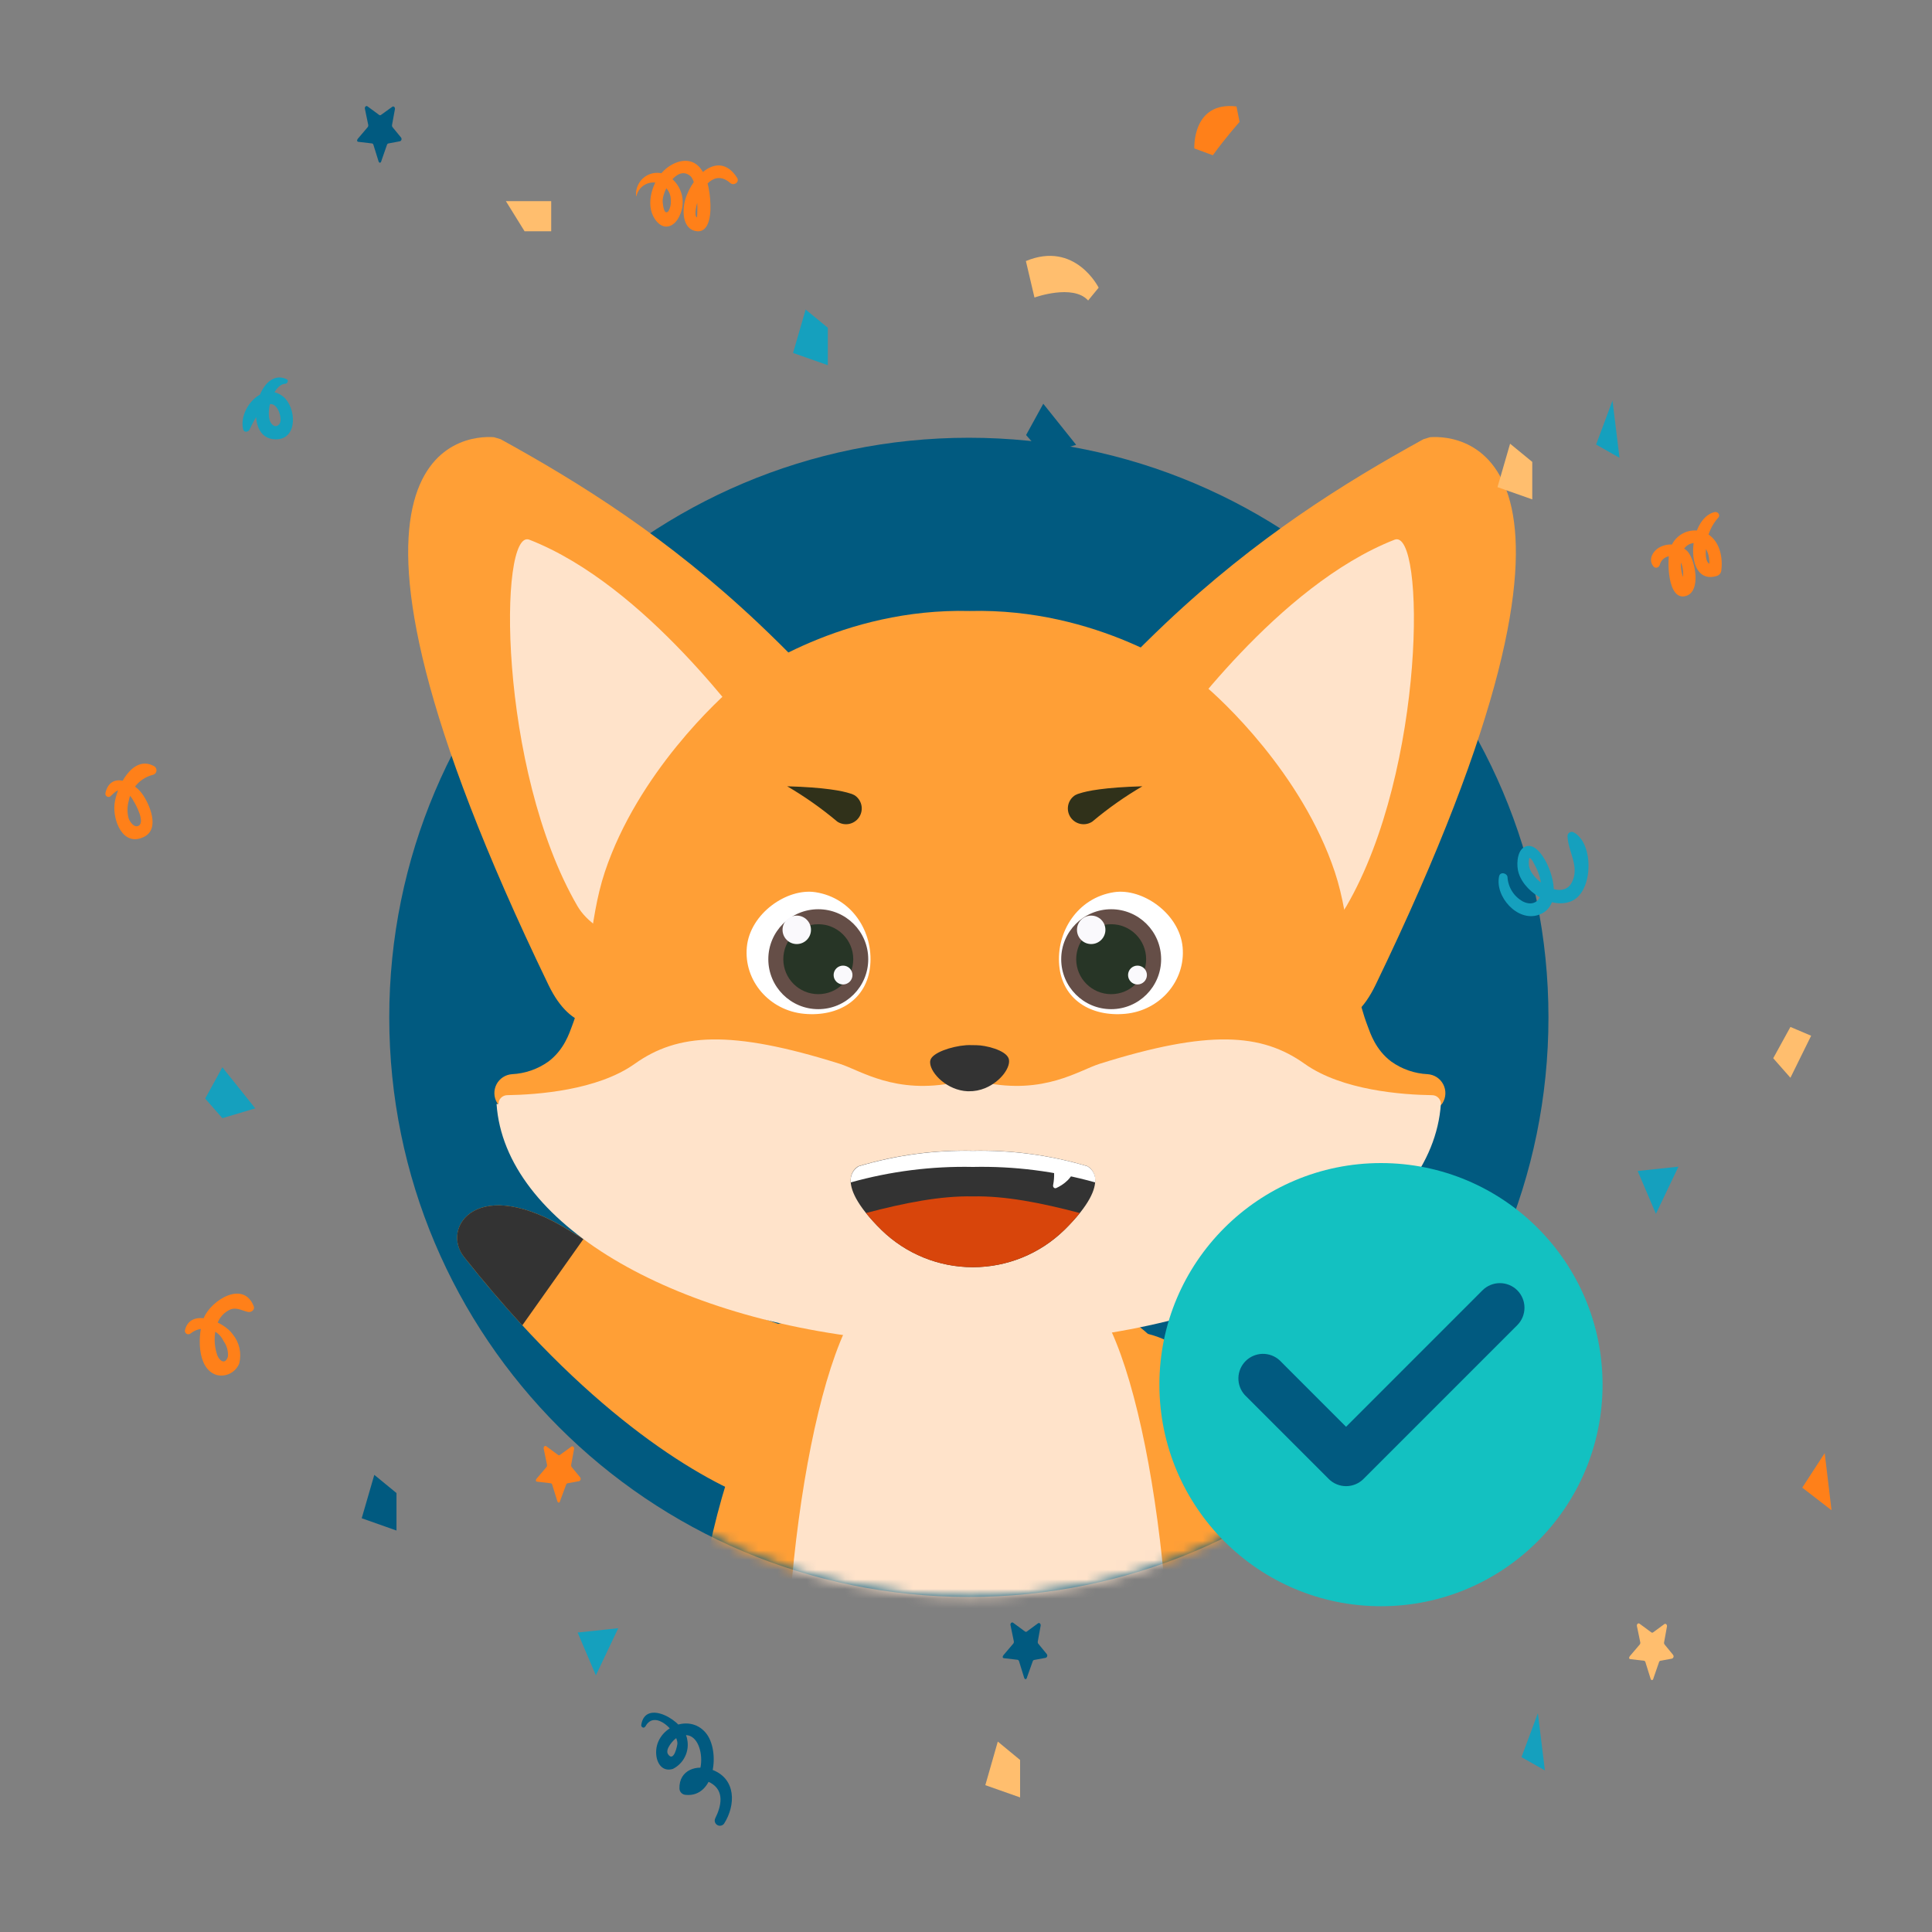 <svg width="200" height="200" viewBox="0 0 200 200" fill="none" xmlns="http://www.w3.org/2000/svg">
<rect x="0" y="0" width="200" height="200" fill="#808080" stroke="none"/>
<path d="M100.296 165.316C133.433 165.316 160.296 138.453 160.296 105.316C160.296 72.179 133.433 45.316 100.296 45.316C67.159 45.316 40.296 72.179 40.296 105.316C40.296 138.453 67.159 165.316 100.296 165.316Z" fill="#015A80"/>
<mask id="mask0_1953_13022" style="mask-type:alpha" maskUnits="userSpaceOnUse" x="35" y="28" width="133" height="138">
<path d="M100.296 165.316C133.433 165.316 160.296 138.453 160.296 105.316C190.5 5.5 116.5 32 55 32C21.863 32 40.296 72.179 40.296 105.316C40.296 138.453 67.159 165.316 100.296 165.316Z" fill="#015A80"/>
</mask>
<g mask="url(#mask0_1953_13022)">
<path d="M103.096 190.148C103.096 190.148 133.316 186.46 155.708 165.432C155.833 165.313 155.987 165.229 156.154 165.186C156.322 165.144 156.497 165.144 156.664 165.188C156.831 165.232 156.984 165.318 157.108 165.438C157.233 165.557 157.325 165.707 157.376 165.872C159.376 172.272 165.332 196.828 142.112 206.548C115.308 217.764 103.096 190.148 103.096 190.148Z" fill="#FF9F36"/>
<path d="M159.556 180.139C159.555 175.299 158.821 170.488 157.38 165.867C157.329 165.703 157.236 165.554 157.111 165.435C156.987 165.316 156.834 165.23 156.667 165.187C156.5 165.143 156.325 165.143 156.158 165.185C155.991 165.228 155.837 165.313 155.712 165.431C150.913 169.902 145.622 173.812 139.94 177.087C139.94 177.087 147.54 175.599 150.66 174.231C150.752 174.19 150.853 174.175 150.953 174.187C151.053 174.2 151.147 174.239 151.226 174.301C151.305 174.364 151.366 174.446 151.401 174.54C151.437 174.634 151.446 174.736 151.428 174.835C151.028 177.087 150.052 182.063 149.188 183.595C148.172 185.403 152.492 184.431 154.412 183.615C154.495 183.58 154.585 183.566 154.675 183.575C154.765 183.585 154.851 183.617 154.925 183.668C154.999 183.72 155.058 183.789 155.098 183.87C155.138 183.951 155.156 184.041 155.152 184.131C154.128 212.531 124.048 208.567 124.048 208.567C124.048 208.567 135.804 212.327 148.716 202.871C160.896 193.959 159.556 180.139 159.556 180.139Z" fill="#FFE3CA"/>
<path d="M84.244 138.319C84.116 138.239 68.384 133.267 58.924 127.375C49.464 121.483 45.604 127.031 48.036 130.111C60.492 145.875 71.704 152.807 78.1 155.255C84.496 157.703 94.596 144.719 84.244 138.319Z" fill="#FF9F36"/>
<path d="M82.416 156.188C87.753 156.188 92.08 151.861 92.08 146.524C92.08 141.187 87.753 136.86 82.416 136.86C77.079 136.86 72.752 141.187 72.752 146.524C72.752 151.861 77.079 156.188 82.416 156.188Z" fill="#FF9F36"/>
<path d="M54.068 137.199L60.4 128.259C59.896 127.967 59.4 127.675 58.92 127.375C49.464 121.483 45.6 127.031 48.032 130.111C50.088 132.703 52.1 135.055 54.068 137.199Z" fill="#333333"/>
<path d="M112.368 154.771C112.468 154.887 126.008 164.311 133.284 172.751C140.56 181.191 145.9 177.047 144.484 173.383C137.284 154.631 128.644 144.671 123.284 140.431C117.924 136.191 104.4 145.599 112.368 154.771Z" fill="#FF9F36"/>
<path d="M116.56 157.148C121.897 157.148 126.224 152.821 126.224 147.484C126.224 142.146 121.897 137.82 116.56 137.82C111.223 137.82 106.896 142.146 106.896 147.484C106.896 152.821 111.223 157.148 116.56 157.148Z" fill="#FF9F36"/>
<path d="M140.844 164.832L132.136 171.472C132.533 171.899 132.916 172.325 133.284 172.752C140.56 181.196 145.9 177.048 144.484 173.384C143.308 170.296 142.084 167.456 140.844 164.832Z" fill="#333333"/>
<path d="M130.604 169.475C127.404 146.779 121.804 134.151 105.844 132.983C104.366 132.872 102.884 132.842 101.404 132.891C99.923 132.842 98.441 132.872 96.964 132.983C81.008 134.151 74.868 147.587 71.668 170.283C68.468 192.979 76.068 210.215 101.404 209.783C126.728 210.215 133.812 192.223 130.604 169.475Z" fill="#FF9F36"/>
<path d="M120.696 165.664C119.796 154.288 117.728 143.692 115.036 137.788C113.716 134.892 112.136 132.456 106.176 131.976C105.232 131.9 104.308 131.86 103.428 131.86C103.128 131.86 102.84 131.86 102.548 131.86C102.32 131.86 102.092 131.86 101.868 131.86H101.6H101.244H100.892H100.624C100.4 131.86 100.168 131.86 99.94 131.86C99.652 131.86 99.36 131.86 99.064 131.86C98.18 131.86 97.256 131.9 96.316 131.976C90.356 132.456 88.776 134.892 87.456 137.788C84.76 143.692 82.692 154.288 81.796 165.664C79.836 190.508 84.816 199.164 101.504 199.748C118.196 199.164 122.652 190.508 120.696 165.664Z" fill="#FFE3CA"/>
<path d="M112.436 73.028C111.936 73.597 111.595 74.288 111.449 75.031C111.302 75.774 111.354 76.543 111.6 77.26C113.008 81.396 113.628 84.86 116.368 90.756C119.612 97.744 130.688 106.484 134.432 106.312C136.884 106.2 139.964 106.992 142.396 101.964C169.368 46.128 151.1 45.024 148.036 45.26L147.352 45.468C139.112 50.004 130.084 55.628 120.652 64.532C117.632 67.388 114.9 70.24 112.436 73.028Z" fill="#FF9F36"/>
<path d="M120.628 76.852C120.025 77.531 119.611 78.357 119.431 79.248C119.25 80.138 119.309 81.06 119.6 81.92C119.736 82.32 120.38 86.136 122.316 88.996C130.6 101.228 137.632 96.816 139.388 93.796C147.612 79.636 147.572 54.596 144.36 55.872C132.224 60.628 121.884 75.432 120.628 76.852Z" fill="#FFE3CA"/>
<path d="M86.744 73.028C87.243 73.597 87.583 74.289 87.729 75.032C87.875 75.775 87.822 76.543 87.576 77.26C86.168 81.396 85.548 84.86 82.812 90.756C79.568 97.744 68.488 106.484 64.744 106.312C62.292 106.2 59.212 106.992 56.78 101.964C29.808 46.128 48.076 45.024 51.14 45.26L51.828 45.468C60.064 50.004 69.092 55.628 78.524 64.532C81.548 67.388 84.28 70.24 86.744 73.028Z" fill="#FF9F36"/>
<path d="M78.552 76.852C79.153 77.532 79.564 78.359 79.742 79.25C79.919 80.14 79.858 81.061 79.564 81.92C79.428 82.32 78.788 86.136 76.848 88.996C68.564 101.228 61.532 96.816 59.776 93.796C51.552 79.636 51.592 54.596 54.804 55.872C66.956 60.628 77.296 75.432 78.552 76.852Z" fill="#FFE3CA"/>
<path d="M147.788 111.199C146.438 111.133 145.135 110.682 144.032 109.899C142.392 108.675 141.848 106.935 141.592 106.255C139.62 101.111 139.916 95.479 138.176 90.255C134.776 80.075 126.384 72.319 124.46 70.763C123.184 69.731 113.552 62.915 100.396 63.251C87.24 62.915 77.596 69.731 76.328 70.763C74.408 72.319 66.016 80.075 62.616 90.255C60.876 95.479 61.172 101.111 59.2 106.255C58.94 106.935 58.4 108.675 56.76 109.899C55.658 110.682 54.354 111.133 53.004 111.199C52.669 111.222 52.346 111.33 52.065 111.514C51.784 111.697 51.555 111.95 51.399 112.247C51.244 112.545 51.168 112.877 51.178 113.213C51.188 113.548 51.283 113.875 51.456 114.163L51.48 114.203C74.352 139.199 89.548 138.735 100.4 138.587C111.248 138.735 126.444 139.215 149.316 114.219L149.34 114.179C149.516 113.89 149.614 113.561 149.625 113.224C149.636 112.886 149.56 112.551 149.404 112.252C149.248 111.952 149.017 111.698 148.734 111.513C148.451 111.329 148.125 111.221 147.788 111.199Z" fill="#FF9F36"/>
<path d="M149.164 114.288C149.164 114.045 149.068 113.812 148.896 113.64C148.724 113.469 148.491 113.372 148.248 113.372C145.208 113.332 138.936 112.888 135.048 110.12C130.616 106.964 125.164 106.564 113.848 110.12C111.688 110.8 108.108 113.348 101.824 112.048H100.384H98.944C92.66 113.348 89.08 110.8 86.916 110.12C75.604 106.564 70.156 106.964 65.716 110.12C61.832 112.888 55.564 113.32 52.516 113.372C52.273 113.372 52.04 113.469 51.868 113.64C51.697 113.812 51.6 114.045 51.6 114.288H51.404C52.24 126.596 69.436 136.688 91.876 138.752C96.372 139.192 100.36 139.152 100.368 139.152C103.214 139.199 106.059 139.065 108.888 138.752C131.228 136.66 148.32 126.576 149.156 114.304L149.164 114.288ZM51.688 114.608C51.715 114.681 51.751 114.749 51.796 114.812C51.751 114.749 51.715 114.681 51.688 114.608ZM51.636 114.392C51.643 114.449 51.654 114.505 51.668 114.56C51.654 114.507 51.643 114.454 51.636 114.4V114.392ZM149.1 114.608C149.075 114.681 149.04 114.749 148.996 114.812C149.04 114.749 149.075 114.681 149.1 114.608ZM149.156 114.392C149.15 114.449 149.138 114.505 149.12 114.56C149.137 114.508 149.149 114.454 149.156 114.4V114.392Z" fill="#FFE3CA"/>
<path d="M102 112.635C101.45 112.866 100.859 112.979 100.264 112.967H100.172C98.052 112.875 96.36 111.131 96.288 110.043C96.275 109.931 96.287 109.818 96.324 109.711C96.56 108.987 98.42 108.323 100.004 108.199C100.364 108.175 100.732 108.199 101.096 108.199C101.984 108.199 104.108 108.691 104.42 109.583C104.688 110.399 103.648 111.943 102 112.635Z" fill="#333333"/>
<path d="M77.312 98.048C76.988 101.524 79.644 104.616 83.248 104.948C86.852 105.28 89.76 103.436 90.084 99.96C90.408 96.484 88.216 92.948 84.416 92.36C81.472 91.908 77.636 94.572 77.312 98.048Z" fill="white"/>
<path d="M84.708 104.468C87.564 104.468 89.88 102.152 89.88 99.296C89.88 96.439 87.564 94.124 84.708 94.124C81.852 94.124 79.536 96.439 79.536 99.296C79.536 102.152 81.852 104.468 84.708 104.468Z" fill="#654E47"/>
<path d="M84.708 102.915C86.707 102.915 88.328 101.294 88.328 99.295C88.328 97.296 86.707 95.675 84.708 95.675C82.709 95.675 81.088 97.296 81.088 99.295C81.088 101.294 82.709 102.915 84.708 102.915Z" fill="#273526"/>
<path d="M87.272 101.912C87.811 101.912 88.248 101.475 88.248 100.936C88.248 100.397 87.811 99.96 87.272 99.96C86.733 99.96 86.296 100.397 86.296 100.936C86.296 101.475 86.733 101.912 87.272 101.912Z" fill="#FAF9FC"/>
<path d="M82.48 97.728C83.293 97.728 83.952 97.068 83.952 96.255C83.952 95.442 83.293 94.783 82.48 94.783C81.667 94.783 81.008 95.442 81.008 96.255C81.008 97.068 81.667 97.728 82.48 97.728Z" fill="#FAF9FC"/>
<path d="M88 82.136C88.119 82.165 88.234 82.208 88.344 82.264C88.425 82.296 88.5 82.341 88.568 82.396C88.904 82.653 89.128 83.032 89.19 83.451C89.252 83.871 89.149 84.298 88.903 84.642C88.656 84.987 88.284 85.222 87.867 85.298C87.45 85.373 87.02 85.284 86.668 85.048L86.608 84.996C85.005 83.655 83.294 82.451 81.492 81.396C85.42 81.508 87.2 81.876 88 82.136Z" fill="#30311A"/>
<path d="M122.424 98.048C122.748 101.524 120.092 104.616 116.488 104.948C112.884 105.28 109.976 103.436 109.652 99.96C109.328 96.484 111.52 92.948 115.32 92.36C118.264 91.908 122.1 94.572 122.424 98.048Z" fill="white"/>
<path d="M115.028 104.468C117.884 104.468 120.2 102.152 120.2 99.296C120.2 96.439 117.884 94.124 115.028 94.124C112.171 94.124 109.856 96.439 109.856 99.296C109.856 102.152 112.171 104.468 115.028 104.468Z" fill="#654E47"/>
<path d="M115.028 102.915C117.027 102.915 118.648 101.294 118.648 99.295C118.648 97.296 117.027 95.675 115.028 95.675C113.028 95.675 111.408 97.296 111.408 99.295C111.408 101.294 113.028 102.915 115.028 102.915Z" fill="#273526"/>
<path d="M117.752 101.912C118.291 101.912 118.728 101.475 118.728 100.936C118.728 100.397 118.291 99.96 117.752 99.96C117.213 99.96 116.776 100.397 116.776 100.936C116.776 101.475 117.213 101.912 117.752 101.912Z" fill="#FAF9FC"/>
<path d="M112.96 97.728C113.773 97.728 114.432 97.068 114.432 96.255C114.432 95.442 113.773 94.783 112.96 94.783C112.147 94.783 111.488 95.442 111.488 96.255C111.488 97.068 112.147 97.728 112.96 97.728Z" fill="#FAF9FC"/>
<path d="M111.752 82.136C111.633 82.165 111.517 82.208 111.408 82.264C111.327 82.296 111.252 82.341 111.184 82.396C110.847 82.653 110.624 83.032 110.562 83.451C110.499 83.871 110.602 84.298 110.849 84.642C111.096 84.987 111.467 85.222 111.885 85.298C112.302 85.373 112.732 85.284 113.084 85.048L113.144 84.996C114.746 83.655 116.457 82.451 118.26 81.396C114.316 81.508 112.532 81.876 111.752 82.136Z" fill="#30311A"/>
<path d="M112.552 120.719C108.714 119.574 104.72 119.034 100.716 119.119C96.713 119.034 92.721 119.574 88.884 120.719C88.884 120.719 85.912 122.071 91.252 127.327C93.783 129.797 97.179 131.179 100.716 131.179C104.252 131.179 107.649 129.797 110.18 127.327C115.52 122.071 112.552 120.719 112.552 120.719Z" fill="#333333"/>
<path d="M100.716 120.8C104.989 120.708 109.252 121.247 113.368 122.4C113.418 122.074 113.368 121.74 113.225 121.443C113.082 121.145 112.853 120.897 112.568 120.732C108.73 119.586 104.737 119.047 100.732 119.132C96.729 119.047 92.737 119.586 88.9 120.732C88.611 120.895 88.378 121.141 88.232 121.439C88.085 121.736 88.033 122.071 88.08 122.4C92.191 121.249 96.448 120.71 100.716 120.8Z" fill="white"/>
<path d="M108.956 120.235C109.156 121.033 109.178 121.864 109.02 122.671C108.972 122.883 109.148 123.071 109.348 122.983C110.04 122.663 111.136 121.955 111.312 120.623C111.312 120.623 108.928 119.507 108.956 120.235Z" fill="white"/>
<path d="M110.18 127.328C110.748 126.775 111.282 126.189 111.78 125.572C107.78 124.516 104.02 123.776 100.712 123.852C97.408 123.776 93.656 124.516 89.644 125.572C90.141 126.189 90.675 126.775 91.244 127.328C93.775 129.797 97.171 131.18 100.708 131.18C104.244 131.18 107.641 129.797 110.172 127.328H110.18Z" fill="#D8450B"/>
</g>
<path d="M165.896 143.338C165.896 130.67 155.626 120.4 142.958 120.4C130.29 120.4 120.02 130.67 120.02 143.338C120.02 156.006 130.29 166.276 142.958 166.276C155.626 166.276 165.896 156.006 165.896 143.338Z" fill="#13C1C1"/>
<path d="M157.068 133.572C156.59 133.096 155.943 132.829 155.268 132.829C154.593 132.829 153.946 133.096 153.468 133.572L139.344 147.7L132.468 140.82C131.984 140.376 131.347 140.137 130.691 140.151C130.035 140.165 129.409 140.433 128.945 140.897C128.48 141.361 128.213 141.987 128.199 142.643C128.185 143.299 128.424 143.936 128.868 144.42L137.548 153.1C137.784 153.337 138.065 153.524 138.374 153.652C138.683 153.78 139.014 153.846 139.348 153.846C139.682 153.846 140.013 153.78 140.322 153.652C140.631 153.524 140.912 153.337 141.148 153.1L157.076 137.172C157.55 136.692 157.815 136.045 157.813 135.37C157.812 134.696 157.544 134.05 157.068 133.572Z" fill="#015A80"/>
<path d="M113.732 29.78C113.732 29.78 111.308 24.896 106.2 27.024L107.088 30.8C107.088 30.8 111.068 29.36 112.644 31.105L113.732 29.78Z" fill="#FFBE6E"/>
<path d="M123.636 15.364C123.636 15.364 123.4 10.468 128 11.02L128.32 12.62C128.32 12.62 126.892 14.22 125.552 16.072L123.636 15.364Z" fill="#FF8019"/>
<path d="M83.4 32.044L82.096 36.536L85.696 37.804V33.928L83.4 32.044Z" fill="#15A0BE"/>
<path d="M156.324 45.932L155.02 50.428L158.62 51.696V47.816L156.324 45.932Z" fill="#FFBE6E"/>
<path d="M103.292 180.288L102 184.8L105.6 186.068V182.192L103.292 180.288Z" fill="#FFBE6E"/>
<path d="M38.748 152.676L37.444 157.168L41.044 158.44V154.56L38.748 152.676Z" fill="#015A80"/>
<path d="M52.368 20.819L54.304 23.943H57.06V20.819H52.368Z" fill="#FFBE6E"/>
<path d="M188.892 150.428L186.568 154L189.6 156.34L188.892 150.428Z" fill="#FF8019"/>
<path d="M23.02 110.485L21.24 113.725L23.02 115.753L26.424 114.737L23.02 110.485Z" fill="#15A0BE"/>
<path d="M108 41.796L106.22 45.036L108 47.064L111.4 46.048L108 41.796Z" fill="#015A80"/>
<path d="M185.344 106.308L183.564 109.548L185.344 111.572L187.488 107.22L185.344 106.308Z" fill="#FFBE6E"/>
<path d="M39.412 11.916L40.612 11.052C40.752 10.96 40.912 11.104 40.884 11.292L40.58 12.956C40.574 12.992 40.576 13.028 40.585 13.063C40.594 13.099 40.61 13.132 40.632 13.16L41.512 14.232C41.533 14.257 41.549 14.286 41.559 14.318C41.569 14.349 41.573 14.382 41.57 14.415C41.567 14.448 41.557 14.479 41.542 14.508C41.526 14.537 41.505 14.563 41.48 14.584C41.459 14.602 41.434 14.616 41.408 14.624L40.208 14.848C40.176 14.854 40.147 14.869 40.122 14.89C40.098 14.911 40.079 14.938 40.068 14.968L39.492 16.62C39.424 16.928 39.26 16.884 39.192 16.712L38.648 14.968C38.637 14.938 38.619 14.91 38.594 14.889C38.569 14.868 38.54 14.854 38.508 14.848L37.08 14.68C36.928 14.648 36.94 14.492 37.048 14.356L38.068 13.156C38.091 13.128 38.107 13.095 38.117 13.06C38.127 13.025 38.129 12.988 38.124 12.952L37.772 11.248C37.744 11.056 37.904 10.912 38.04 11.008L39.268 11.912C39.29 11.924 39.314 11.931 39.34 11.932C39.364 11.932 39.389 11.927 39.412 11.916Z" fill="#015A80"/>
<path d="M57.956 150.62L59.156 149.752C59.292 149.664 59.452 149.808 59.428 149.996L59.124 151.656C59.118 151.692 59.12 151.729 59.129 151.765C59.138 151.801 59.154 151.834 59.176 151.864L60.056 152.932C60.098 152.984 60.118 153.05 60.112 153.116C60.106 153.183 60.074 153.244 60.024 153.288C60.001 153.304 59.977 153.318 59.952 153.328L58.752 153.548C58.72 153.555 58.69 153.57 58.666 153.592C58.641 153.613 58.623 153.641 58.612 153.672L58 155.324C57.932 155.632 57.768 155.588 57.7 155.416L57.156 153.672C57.146 153.641 57.128 153.613 57.104 153.592C57.08 153.57 57.051 153.555 57.02 153.548L55.588 153.38C55.436 153.352 55.448 153.192 55.556 153.06L56.58 151.86C56.602 151.83 56.618 151.797 56.627 151.761C56.636 151.725 56.637 151.688 56.632 151.652L56.28 149.956C56.252 149.764 56.412 149.62 56.548 149.712L57.78 150.62C57.805 150.638 57.836 150.648 57.868 150.648C57.899 150.648 57.93 150.638 57.956 150.62Z" fill="#FF8019"/>
<path d="M171.116 168.992L172.296 168.124C172.432 168.036 172.592 168.18 172.564 168.368L172.264 170.028C172.257 170.064 172.259 170.101 172.268 170.137C172.277 170.173 172.293 170.207 172.316 170.236L173.192 171.304C173.213 171.329 173.229 171.359 173.239 171.39C173.249 171.422 173.253 171.455 173.25 171.488C173.247 171.521 173.237 171.554 173.222 171.583C173.207 171.612 173.185 171.639 173.16 171.66C173.139 171.678 173.114 171.691 173.088 171.7L171.888 171.92C171.856 171.927 171.826 171.943 171.801 171.966C171.777 171.988 171.758 172.016 171.748 172.048L171.176 173.7C171.104 174.008 170.94 173.964 170.872 173.792L170.328 172.048C170.318 172.016 170.3 171.987 170.275 171.965C170.251 171.942 170.22 171.927 170.188 171.92L168.76 171.752C168.608 171.724 168.62 171.564 168.728 171.432L169.752 170.232C169.774 170.203 169.79 170.17 169.799 170.135C169.808 170.1 169.809 170.064 169.804 170.028L169.452 168.324C169.424 168.132 169.584 167.988 169.72 168.08L170.952 168.988C170.976 169.004 171.004 169.012 171.033 169.013C171.062 169.014 171.091 169.006 171.116 168.992Z" fill="#FFBE6E"/>
<path d="M106.28 168.909L107.46 168.041C107.596 167.953 107.756 168.097 107.728 168.285L107.428 169.945C107.422 169.981 107.424 170.018 107.433 170.054C107.441 170.09 107.457 170.123 107.48 170.153L108.356 171.221C108.377 171.246 108.394 171.275 108.404 171.307C108.414 171.338 108.418 171.371 108.415 171.404C108.413 171.437 108.404 171.47 108.389 171.499C108.374 171.529 108.353 171.555 108.328 171.577C108.305 171.593 108.281 171.606 108.256 171.617L107.056 171.837C107.023 171.844 106.993 171.86 106.967 171.883C106.942 171.905 106.923 171.933 106.912 171.965L106.328 173.601C106.26 173.909 106.092 173.869 106.024 173.693L105.484 171.949C105.472 171.918 105.454 171.89 105.429 171.867C105.405 171.845 105.376 171.829 105.344 171.821L103.912 171.653C103.76 171.625 103.772 171.465 103.884 171.333L104.904 170.133C104.926 170.104 104.941 170.071 104.95 170.036C104.959 170.001 104.961 169.964 104.956 169.929L104.604 168.225C104.576 168.037 104.736 167.893 104.872 167.981L106.104 168.889C106.127 168.909 106.157 168.922 106.188 168.926C106.22 168.93 106.252 168.923 106.28 168.909Z" fill="#015A80"/>
<path d="M166.924 41.472L165.228 46.02L167.652 47.392L166.924 41.472Z" fill="#15A0BE"/>
<path d="M169.532 121.22L171.42 125.656L173.752 120.772L169.532 121.22Z" fill="#15A0BE"/>
<path d="M59.796 168.999L61.684 173.435L64 168.551L59.796 168.999Z" fill="#15A0BE"/>
<path d="M159.2 177.351L157.504 181.899L159.928 183.271L159.2 177.351Z" fill="#15A0BE"/>
<path d="M29.656 39.245C26.628 37.837 24.896 45.553 28.608 45.48C30.892 45.432 30.656 42.141 29.316 41.056C27.228 39.377 24.664 42.321 25.168 44.428C25.256 44.828 25.736 44.728 25.86 44.428C26.196 43.629 27.788 40.532 28.8 42.449C28.972 42.776 29.2 43.589 28.892 43.928C28.584 44.269 28.272 44.093 28.068 43.809C27.4 42.901 28.196 39.809 29.524 39.728C29.76 39.728 29.924 39.356 29.656 39.245Z" fill="#15A0BE"/>
<path d="M19.744 138.032C19.969 137.85 20.229 137.713 20.508 137.631C20.786 137.548 21.078 137.521 21.367 137.552C21.657 137.582 21.937 137.669 22.192 137.808C22.447 137.947 22.673 138.135 22.856 138.36C22.973 138.506 23.071 138.666 23.148 138.836C23.483 139.299 23.642 139.867 23.596 140.436C23.3 141.344 22.696 140.837 22.492 140.293C22.137 139.268 22.127 138.155 22.464 137.125C22.57 136.766 22.757 136.435 23.009 136.158C23.261 135.881 23.572 135.665 23.92 135.525C24.56 135.337 25.076 135.685 25.684 135.813C26.004 135.881 26.408 135.593 26.268 135.225C25.204 132.501 21.868 134.597 21.108 136.405C20.448 138.005 20.308 141.713 22.44 142.341C22.907 142.454 23.4 142.395 23.827 142.175C24.255 141.954 24.589 141.587 24.768 141.141C24.897 140.62 24.904 140.076 24.786 139.553C24.669 139.029 24.431 138.54 24.092 138.125C23.2 136.829 19.736 135.324 19.152 137.684C19.13 137.776 19.145 137.872 19.194 137.952C19.242 138.032 19.321 138.09 19.412 138.113C19.468 138.126 19.528 138.126 19.584 138.111C19.641 138.097 19.693 138.068 19.736 138.029L19.744 138.032Z" fill="#FF8019"/>
<path d="M11.464 82.4C11.864 82.056 12.156 81.644 12.724 81.82C13.19 82.052 13.57 82.428 13.808 82.892C14.072 83.292 15.036 85.1 14.352 85.48C13.884 85.74 13.428 85.048 13.316 84.72C13.152 84.107 13.16 83.46 13.34 82.852C13.46 82.216 13.761 81.628 14.207 81.158C14.652 80.689 15.223 80.357 15.852 80.204C15.975 80.167 16.078 80.084 16.14 79.971C16.201 79.859 16.216 79.727 16.18 79.604C16.147 79.488 16.073 79.388 15.972 79.324C13.708 78.048 12.048 81.532 11.856 83.228C11.664 84.924 12.724 87.724 14.924 86.624C16.592 85.788 15.48 83.22 14.704 82.156C13.788 80.896 11.432 79.852 10.916 82.088C10.898 82.157 10.904 82.231 10.932 82.297C10.96 82.364 11.009 82.419 11.071 82.455C11.134 82.491 11.206 82.506 11.278 82.498C11.349 82.489 11.416 82.457 11.468 82.408L11.464 82.4Z" fill="#FF8019"/>
<path d="M66.799 178.744C67.791 176.852 70.163 179.336 70.124 180.5C70.124 180.628 69.772 182.5 69.156 181.596C68.811 181.084 69.716 180.088 70.076 179.884C73.011 178.244 73.448 184.72 70.996 184.492L71.651 185.148C71.615 183.912 72.987 184.248 73.528 184.54C75.052 185.372 74.656 187 74.04 188.236C73.982 188.357 73.972 188.496 74.012 188.624C74.052 188.752 74.139 188.861 74.255 188.928C74.371 188.996 74.509 189.017 74.64 188.988C74.771 188.959 74.887 188.882 74.963 188.772C76.163 186.884 76.224 184.168 73.763 183.22C72.135 182.592 70.287 183.22 70.335 185.148C70.341 185.32 70.412 185.483 70.534 185.605C70.656 185.727 70.819 185.798 70.992 185.804C74.043 186.1 74.591 181.204 73.055 179.376C71.248 177.228 67.668 178.976 67.936 181.672C68.028 182.62 68.624 183.436 69.659 183.116C70.211 182.837 70.654 182.384 70.921 181.827C71.189 181.27 71.264 180.64 71.135 180.036C70.844 178.164 66.791 175.788 66.383 178.568C66.352 178.792 66.663 178.968 66.784 178.736L66.799 178.744Z" fill="#015A80"/>
<path d="M65.892 20.261C65.997 19.832 66.256 19.458 66.619 19.208C66.982 18.957 67.424 18.849 67.862 18.904C68.299 18.958 68.701 19.171 68.992 19.502C69.283 19.833 69.443 20.26 69.44 20.701C69.481 21.104 69.395 21.511 69.196 21.864C68.748 22.312 68.644 21.328 68.6 20.921C68.492 19.86 70.064 17.005 71.472 18.229C71.916 18.628 72.052 19.828 72.132 20.34C72.199 21.06 72.209 21.784 72.16 22.505C71.788 22.377 72.136 21.105 72.208 20.872C72.664 19.328 73.984 17.524 75.6 18.948C75.964 19.268 76.588 18.857 76.304 18.404C74.272 15.229 71.244 18.665 70.824 21.16C70.66 22.116 70.768 23.625 71.944 23.904C73.228 24.212 73.504 22.704 73.544 21.756C73.584 20.389 73.36 18.28 72.344 17.236C71.216 16.081 69.48 16.808 68.544 17.845C67.396 19.113 66.728 21.549 68.024 22.973C68.872 23.909 69.884 23.372 70.336 22.36C70.712 21.607 70.776 20.735 70.514 19.935C70.252 19.134 69.685 18.47 68.936 18.084C68.672 17.965 68.387 17.899 68.097 17.89C67.808 17.882 67.519 17.931 67.249 18.035C66.978 18.138 66.731 18.295 66.521 18.495C66.312 18.695 66.144 18.935 66.028 19.201C65.875 19.535 65.812 19.903 65.844 20.268C65.844 20.272 65.845 20.276 65.846 20.279C65.847 20.283 65.85 20.286 65.852 20.288C65.855 20.291 65.858 20.293 65.861 20.294C65.865 20.296 65.868 20.297 65.872 20.297C65.879 20.297 65.885 20.295 65.891 20.292C65.897 20.288 65.901 20.283 65.904 20.276L65.892 20.261Z" fill="#FF8019"/>
<path d="M155.928 91.424V91.144C156.436 90.552 155.332 90.052 155.188 90.712C154.736 92.796 157.072 95.456 159.264 94.712C161.768 93.864 160.812 90.312 159.748 88.712C159.384 88.16 158.748 87.38 157.984 87.612C157.084 87.88 157 89.28 157.124 90.012C157.492 92.216 160.724 94.3 162.828 93.212C164.932 92.124 165 87.312 162.924 86.172C162.822 86.115 162.702 86.101 162.59 86.131C162.478 86.162 162.382 86.236 162.324 86.336C162.288 86.4 162.268 86.471 162.268 86.544C162.308 88.144 163.58 89.744 162.7 91.376C161.672 93.292 158.392 91.108 158.264 89.52C158.264 89.38 158.232 88.932 158.344 88.804C158.372 88.776 158.068 88.672 158.344 88.804C158.62 88.936 158.788 89.392 158.908 89.604C159.313 90.342 159.543 91.163 159.58 92.004C159.6 93.184 158.78 93.884 157.656 93.324C157.198 93.073 156.811 92.711 156.531 92.27C156.251 91.829 156.088 91.325 156.056 90.804L155.616 91.244L155.876 91.42C155.879 91.424 155.882 91.428 155.887 91.43C155.892 91.432 155.897 91.433 155.902 91.433C155.907 91.433 155.912 91.432 155.916 91.43C155.921 91.428 155.925 91.424 155.928 91.42C155.93 91.416 155.931 91.412 155.931 91.408C155.931 91.404 155.93 91.4 155.928 91.396V91.424Z" fill="#15A0BE"/>
<path d="M171.807 58.532C171.861 58.228 172.033 57.958 172.286 57.781C172.539 57.604 172.852 57.534 173.156 57.588C173.234 57.601 173.31 57.623 173.383 57.652C174.151 57.944 174.268 58.948 174.228 59.652C174.143 59.953 174.073 60.259 174.019 60.568C174.483 60.568 174.58 60.38 174.3 60.028L174.195 59.656C173.967 58.913 173.94 58.124 174.116 57.368C174.17 57.01 174.364 56.689 174.655 56.474C174.946 56.26 175.31 56.17 175.668 56.224C175.741 56.235 175.813 56.253 175.883 56.276C176.967 56.676 177.032 58.036 176.916 59L177.392 58.372C176.376 58.692 176.564 56.92 176.652 56.34C176.759 55.327 177.179 54.372 177.852 53.608C178.132 53.356 177.852 52.936 177.504 53.008C174.676 53.656 174.303 60.692 177.719 59.624C177.854 59.583 177.973 59.5 178.058 59.388C178.143 59.276 178.192 59.141 178.195 59C178.391 57.4 177.859 55.504 176.143 55C175.804 54.909 175.45 54.887 175.102 54.933C174.754 54.98 174.419 55.094 174.115 55.271C173.811 55.448 173.546 55.682 173.333 55.962C173.12 56.241 172.965 56.56 172.876 56.9C172.548 57.952 172.604 62.232 174.512 61.7C176.147 61.24 175.492 57.936 174.68 57.064C174.315 56.71 173.851 56.478 173.35 56.397C172.849 56.317 172.336 56.394 171.88 56.616C171.12 56.98 170.552 57.94 171.188 58.664C171.256 58.731 171.348 58.769 171.443 58.769C171.539 58.769 171.631 58.731 171.7 58.664C171.739 58.625 171.767 58.577 171.783 58.524L171.807 58.532Z" fill="#FF8019"/>
</svg>
